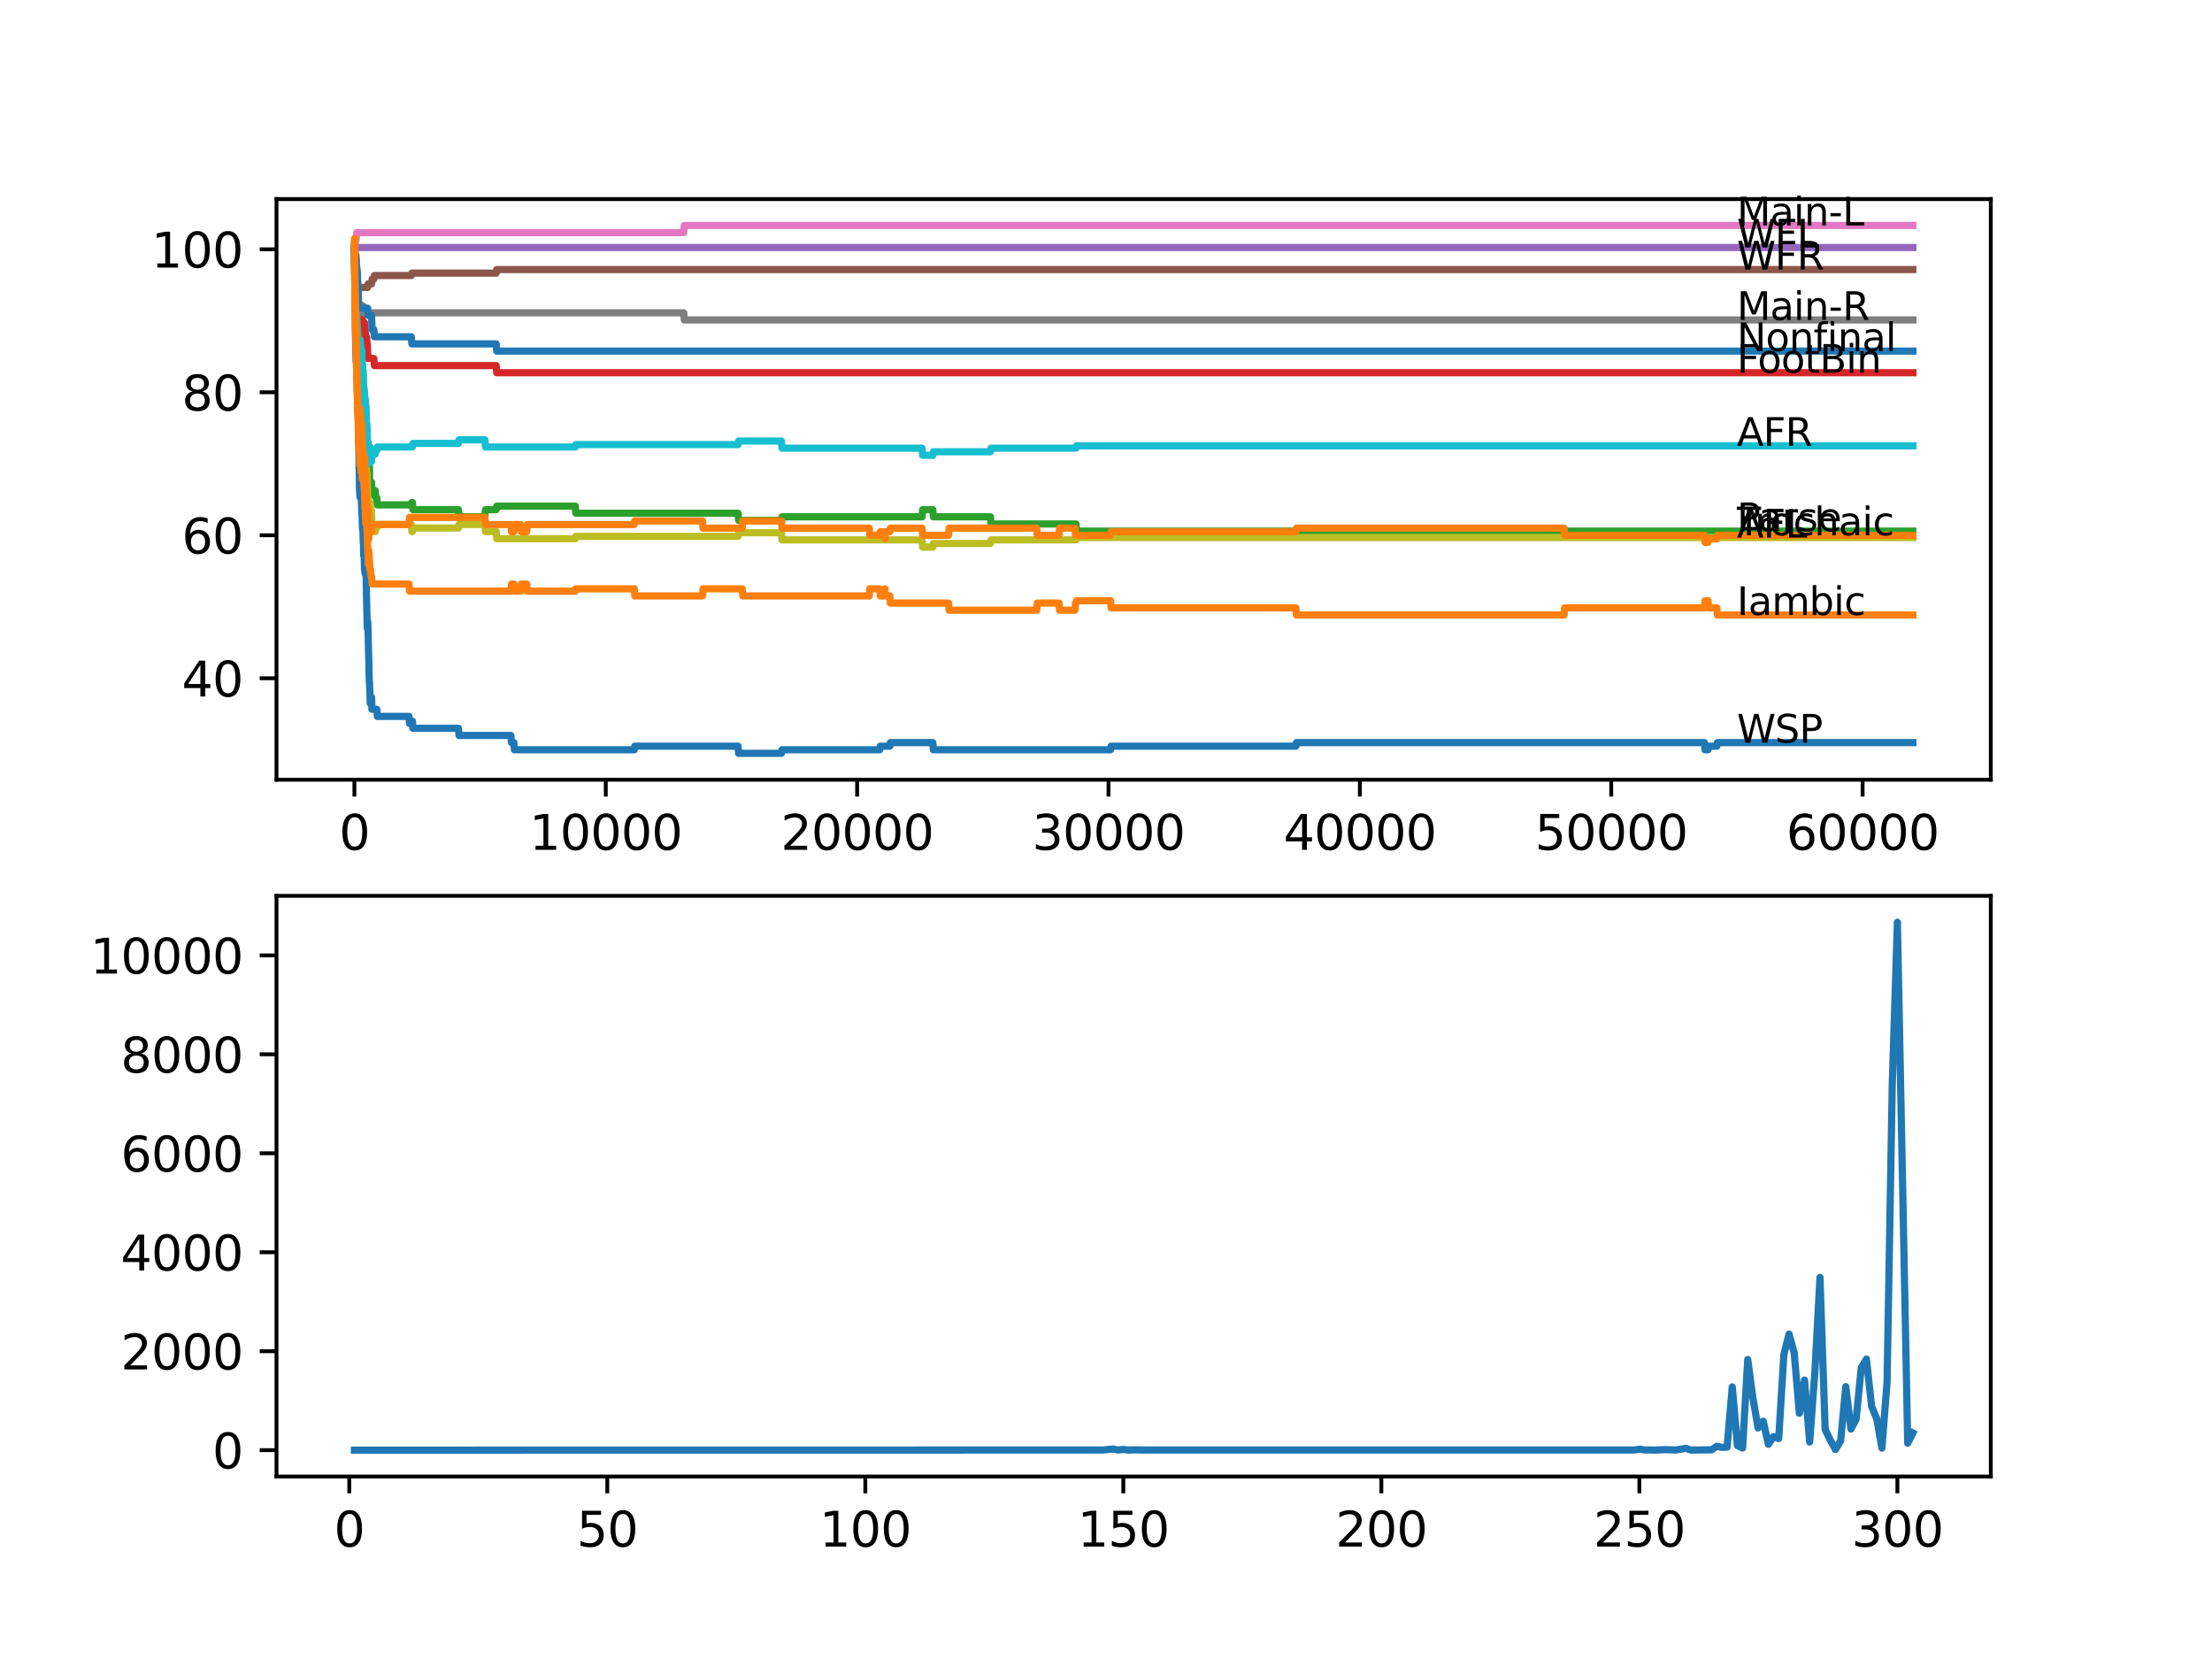 <?xml version="1.0" encoding="utf-8" standalone="no"?>
<!DOCTYPE svg PUBLIC "-//W3C//DTD SVG 1.1//EN"
  "http://www.w3.org/Graphics/SVG/1.1/DTD/svg11.dtd">
<svg xmlns:xlink="http://www.w3.org/1999/xlink" width="460.8pt" height="345.6pt" viewBox="0 0 460.8 345.6" xmlns="http://www.w3.org/2000/svg" version="1.1">
 <defs>
  <style type="text/css">*{stroke-linejoin: round; stroke-linecap: butt}</style>
 </defs>
 <g id="figure_1">
  <g id="patch_1">
   <path d="M 0 345.6 
L 460.8 345.6 
L 460.8 0 
L 0 0 
z
" style="fill: #ffffff"/>
  </g>
  <g id="axes_1">
   <g id="patch_2">
    <path d="M 57.6 162.432 
L 414.72 162.432 
L 414.72 41.472 
L 57.6 41.472 
z
" style="fill: #ffffff"/>
   </g>
   <g id="matplotlib.axis_1">
    <g id="xtick_1">
     <g id="line2d_1">
      <defs>
       <path id="mce47fe8fa9" d="M 0 0 
L 0 3.5 
" style="stroke: #000000; stroke-width: 0.8"/>
      </defs>
      <g>
       <use xlink:href="#mce47fe8fa9" x="73.827" y="162.432" style="stroke: #000000; stroke-width: 0.8"/>
      </g>
     </g>
     <g id="text_1">
      <!-- 0 -->
      <g transform="translate(70.646 177.03)scale(0.1 -0.1)">
       <defs>
        <path id="DejaVuSans-30" d="M 2034 4250 
Q 1547 4250 1301 3770 
Q 1056 3291 1056 2328 
Q 1056 1369 1301 889 
Q 1547 409 2034 409 
Q 2525 409 2770 889 
Q 3016 1369 3016 2328 
Q 3016 3291 2770 3770 
Q 2525 4250 2034 4250 
z
M 2034 4750 
Q 2819 4750 3233 4129 
Q 3647 3509 3647 2328 
Q 3647 1150 3233 529 
Q 2819 -91 2034 -91 
Q 1250 -91 836 529 
Q 422 1150 422 2328 
Q 422 3509 836 4129 
Q 1250 4750 2034 4750 
z
" transform="scale(0.016)"/>
       </defs>
       <use xlink:href="#DejaVuSans-30"/>
      </g>
     </g>
    </g>
    <g id="xtick_2">
     <g id="line2d_2">
      <g>
       <use xlink:href="#mce47fe8fa9" x="126.192" y="162.432" style="stroke: #000000; stroke-width: 0.8"/>
      </g>
     </g>
     <g id="text_2">
      <!-- 10000 -->
      <g transform="translate(110.286 177.03)scale(0.1 -0.1)">
       <defs>
        <path id="DejaVuSans-31" d="M 794 531 
L 1825 531 
L 1825 4091 
L 703 3866 
L 703 4441 
L 1819 4666 
L 2450 4666 
L 2450 531 
L 3481 531 
L 3481 0 
L 794 0 
L 794 531 
z
" transform="scale(0.016)"/>
       </defs>
       <use xlink:href="#DejaVuSans-31"/>
       <use xlink:href="#DejaVuSans-30" x="63.623"/>
       <use xlink:href="#DejaVuSans-30" x="127.246"/>
       <use xlink:href="#DejaVuSans-30" x="190.869"/>
       <use xlink:href="#DejaVuSans-30" x="254.492"/>
      </g>
     </g>
    </g>
    <g id="xtick_3">
     <g id="line2d_3">
      <g>
       <use xlink:href="#mce47fe8fa9" x="178.556" y="162.432" style="stroke: #000000; stroke-width: 0.8"/>
      </g>
     </g>
     <g id="text_3">
      <!-- 20000 -->
      <g transform="translate(162.65 177.03)scale(0.1 -0.1)">
       <defs>
        <path id="DejaVuSans-32" d="M 1228 531 
L 3431 531 
L 3431 0 
L 469 0 
L 469 531 
Q 828 903 1448 1529 
Q 2069 2156 2228 2338 
Q 2531 2678 2651 2914 
Q 2772 3150 2772 3378 
Q 2772 3750 2511 3984 
Q 2250 4219 1831 4219 
Q 1534 4219 1204 4116 
Q 875 4013 500 3803 
L 500 4441 
Q 881 4594 1212 4672 
Q 1544 4750 1819 4750 
Q 2544 4750 2975 4387 
Q 3406 4025 3406 3419 
Q 3406 3131 3298 2873 
Q 3191 2616 2906 2266 
Q 2828 2175 2409 1742 
Q 1991 1309 1228 531 
z
" transform="scale(0.016)"/>
       </defs>
       <use xlink:href="#DejaVuSans-32"/>
       <use xlink:href="#DejaVuSans-30" x="63.623"/>
       <use xlink:href="#DejaVuSans-30" x="127.246"/>
       <use xlink:href="#DejaVuSans-30" x="190.869"/>
       <use xlink:href="#DejaVuSans-30" x="254.492"/>
      </g>
     </g>
    </g>
    <g id="xtick_4">
     <g id="line2d_4">
      <g>
       <use xlink:href="#mce47fe8fa9" x="230.921" y="162.432" style="stroke: #000000; stroke-width: 0.8"/>
      </g>
     </g>
     <g id="text_4">
      <!-- 30000 -->
      <g transform="translate(215.015 177.03)scale(0.1 -0.1)">
       <defs>
        <path id="DejaVuSans-33" d="M 2597 2516 
Q 3050 2419 3304 2112 
Q 3559 1806 3559 1356 
Q 3559 666 3084 287 
Q 2609 -91 1734 -91 
Q 1441 -91 1130 -33 
Q 819 25 488 141 
L 488 750 
Q 750 597 1062 519 
Q 1375 441 1716 441 
Q 2309 441 2620 675 
Q 2931 909 2931 1356 
Q 2931 1769 2642 2001 
Q 2353 2234 1838 2234 
L 1294 2234 
L 1294 2753 
L 1863 2753 
Q 2328 2753 2575 2939 
Q 2822 3125 2822 3475 
Q 2822 3834 2567 4026 
Q 2313 4219 1838 4219 
Q 1578 4219 1281 4162 
Q 984 4106 628 3988 
L 628 4550 
Q 988 4650 1302 4700 
Q 1616 4750 1894 4750 
Q 2613 4750 3031 4423 
Q 3450 4097 3450 3541 
Q 3450 3153 3228 2886 
Q 3006 2619 2597 2516 
z
" transform="scale(0.016)"/>
       </defs>
       <use xlink:href="#DejaVuSans-33"/>
       <use xlink:href="#DejaVuSans-30" x="63.623"/>
       <use xlink:href="#DejaVuSans-30" x="127.246"/>
       <use xlink:href="#DejaVuSans-30" x="190.869"/>
       <use xlink:href="#DejaVuSans-30" x="254.492"/>
      </g>
     </g>
    </g>
    <g id="xtick_5">
     <g id="line2d_5">
      <g>
       <use xlink:href="#mce47fe8fa9" x="283.285" y="162.432" style="stroke: #000000; stroke-width: 0.8"/>
      </g>
     </g>
     <g id="text_5">
      <!-- 40000 -->
      <g transform="translate(267.379 177.03)scale(0.1 -0.1)">
       <defs>
        <path id="DejaVuSans-34" d="M 2419 4116 
L 825 1625 
L 2419 1625 
L 2419 4116 
z
M 2253 4666 
L 3047 4666 
L 3047 1625 
L 3713 1625 
L 3713 1100 
L 3047 1100 
L 3047 0 
L 2419 0 
L 2419 1100 
L 313 1100 
L 313 1709 
L 2253 4666 
z
" transform="scale(0.016)"/>
       </defs>
       <use xlink:href="#DejaVuSans-34"/>
       <use xlink:href="#DejaVuSans-30" x="63.623"/>
       <use xlink:href="#DejaVuSans-30" x="127.246"/>
       <use xlink:href="#DejaVuSans-30" x="190.869"/>
       <use xlink:href="#DejaVuSans-30" x="254.492"/>
      </g>
     </g>
    </g>
    <g id="xtick_6">
     <g id="line2d_6">
      <g>
       <use xlink:href="#mce47fe8fa9" x="335.65" y="162.432" style="stroke: #000000; stroke-width: 0.8"/>
      </g>
     </g>
     <g id="text_6">
      <!-- 50000 -->
      <g transform="translate(319.744 177.03)scale(0.1 -0.1)">
       <defs>
        <path id="DejaVuSans-35" d="M 691 4666 
L 3169 4666 
L 3169 4134 
L 1269 4134 
L 1269 2991 
Q 1406 3038 1543 3061 
Q 1681 3084 1819 3084 
Q 2600 3084 3056 2656 
Q 3513 2228 3513 1497 
Q 3513 744 3044 326 
Q 2575 -91 1722 -91 
Q 1428 -91 1123 -41 
Q 819 9 494 109 
L 494 744 
Q 775 591 1075 516 
Q 1375 441 1709 441 
Q 2250 441 2565 725 
Q 2881 1009 2881 1497 
Q 2881 1984 2565 2268 
Q 2250 2553 1709 2553 
Q 1456 2553 1204 2497 
Q 953 2441 691 2322 
L 691 4666 
z
" transform="scale(0.016)"/>
       </defs>
       <use xlink:href="#DejaVuSans-35"/>
       <use xlink:href="#DejaVuSans-30" x="63.623"/>
       <use xlink:href="#DejaVuSans-30" x="127.246"/>
       <use xlink:href="#DejaVuSans-30" x="190.869"/>
       <use xlink:href="#DejaVuSans-30" x="254.492"/>
      </g>
     </g>
    </g>
    <g id="xtick_7">
     <g id="line2d_7">
      <g>
       <use xlink:href="#mce47fe8fa9" x="388.014" y="162.432" style="stroke: #000000; stroke-width: 0.8"/>
      </g>
     </g>
     <g id="text_7">
      <!-- 60000 -->
      <g transform="translate(372.108 177.03)scale(0.1 -0.1)">
       <defs>
        <path id="DejaVuSans-36" d="M 2113 2584 
Q 1688 2584 1439 2293 
Q 1191 2003 1191 1497 
Q 1191 994 1439 701 
Q 1688 409 2113 409 
Q 2538 409 2786 701 
Q 3034 994 3034 1497 
Q 3034 2003 2786 2293 
Q 2538 2584 2113 2584 
z
M 3366 4563 
L 3366 3988 
Q 3128 4100 2886 4159 
Q 2644 4219 2406 4219 
Q 1781 4219 1451 3797 
Q 1122 3375 1075 2522 
Q 1259 2794 1537 2939 
Q 1816 3084 2150 3084 
Q 2853 3084 3261 2657 
Q 3669 2231 3669 1497 
Q 3669 778 3244 343 
Q 2819 -91 2113 -91 
Q 1303 -91 875 529 
Q 447 1150 447 2328 
Q 447 3434 972 4092 
Q 1497 4750 2381 4750 
Q 2619 4750 2861 4703 
Q 3103 4656 3366 4563 
z
" transform="scale(0.016)"/>
       </defs>
       <use xlink:href="#DejaVuSans-36"/>
       <use xlink:href="#DejaVuSans-30" x="63.623"/>
       <use xlink:href="#DejaVuSans-30" x="127.246"/>
       <use xlink:href="#DejaVuSans-30" x="190.869"/>
       <use xlink:href="#DejaVuSans-30" x="254.492"/>
      </g>
     </g>
    </g>
   </g>
   <g id="matplotlib.axis_2">
    <g id="ytick_1">
     <g id="line2d_8">
      <defs>
       <path id="mcd92e00ac4" d="M 0 0 
L -3.5 0 
" style="stroke: #000000; stroke-width: 0.8"/>
      </defs>
      <g>
       <use xlink:href="#mcd92e00ac4" x="57.6" y="141.296" style="stroke: #000000; stroke-width: 0.8"/>
      </g>
     </g>
     <g id="text_8">
      <!-- 40 -->
      <g transform="translate(37.875 145.095)scale(0.1 -0.1)">
       <use xlink:href="#DejaVuSans-34"/>
       <use xlink:href="#DejaVuSans-30" x="63.623"/>
      </g>
     </g>
    </g>
    <g id="ytick_2">
     <g id="line2d_9">
      <g>
       <use xlink:href="#mcd92e00ac4" x="57.6" y="111.509" style="stroke: #000000; stroke-width: 0.8"/>
      </g>
     </g>
     <g id="text_9">
      <!-- 60 -->
      <g transform="translate(37.875 115.308)scale(0.1 -0.1)">
       <use xlink:href="#DejaVuSans-36"/>
       <use xlink:href="#DejaVuSans-30" x="63.623"/>
      </g>
     </g>
    </g>
    <g id="ytick_3">
     <g id="line2d_10">
      <g>
       <use xlink:href="#mcd92e00ac4" x="57.6" y="81.722" style="stroke: #000000; stroke-width: 0.8"/>
      </g>
     </g>
     <g id="text_10">
      <!-- 80 -->
      <g transform="translate(37.875 85.521)scale(0.1 -0.1)">
       <defs>
        <path id="DejaVuSans-38" d="M 2034 2216 
Q 1584 2216 1326 1975 
Q 1069 1734 1069 1313 
Q 1069 891 1326 650 
Q 1584 409 2034 409 
Q 2484 409 2743 651 
Q 3003 894 3003 1313 
Q 3003 1734 2745 1975 
Q 2488 2216 2034 2216 
z
M 1403 2484 
Q 997 2584 770 2862 
Q 544 3141 544 3541 
Q 544 4100 942 4425 
Q 1341 4750 2034 4750 
Q 2731 4750 3128 4425 
Q 3525 4100 3525 3541 
Q 3525 3141 3298 2862 
Q 3072 2584 2669 2484 
Q 3125 2378 3379 2068 
Q 3634 1759 3634 1313 
Q 3634 634 3220 271 
Q 2806 -91 2034 -91 
Q 1263 -91 848 271 
Q 434 634 434 1313 
Q 434 1759 690 2068 
Q 947 2378 1403 2484 
z
M 1172 3481 
Q 1172 3119 1398 2916 
Q 1625 2713 2034 2713 
Q 2441 2713 2670 2916 
Q 2900 3119 2900 3481 
Q 2900 3844 2670 4047 
Q 2441 4250 2034 4250 
Q 1625 4250 1398 4047 
Q 1172 3844 1172 3481 
z
" transform="scale(0.016)"/>
       </defs>
       <use xlink:href="#DejaVuSans-38"/>
       <use xlink:href="#DejaVuSans-30" x="63.623"/>
      </g>
     </g>
    </g>
    <g id="ytick_4">
     <g id="line2d_11">
      <g>
       <use xlink:href="#mcd92e00ac4" x="57.6" y="51.935" style="stroke: #000000; stroke-width: 0.8"/>
      </g>
     </g>
     <g id="text_11">
      <!-- 100 -->
      <g transform="translate(31.512 55.734)scale(0.1 -0.1)">
       <use xlink:href="#DejaVuSans-31"/>
       <use xlink:href="#DejaVuSans-30" x="63.623"/>
       <use xlink:href="#DejaVuSans-30" x="127.246"/>
      </g>
     </g>
    </g>
   </g>
   <g id="line2d_12">
    <path d="M 73.833 53.424 
L 73.838 53.424 
L 73.843 53.052 
L 73.88 57.023 
L 73.89 55.906 
L 74.047 70.055 
L 74.068 70.055 
L 74.178 75.268 
L 74.189 73.778 
L 74.199 73.778 
L 74.299 75.516 
L 74.283 72.537 
L 74.314 75.02 
L 74.32 74.523 
L 74.341 78.991 
L 74.383 78.247 
L 74.503 85.197 
L 74.513 84.7 
L 74.519 84.7 
L 74.545 83.956 
L 74.587 86.19 
L 74.608 86.19 
L 74.739 92.395 
L 74.744 92.395 
L 74.749 91.651 
L 74.791 97.608 
L 74.817 97.608 
L 74.822 97.608 
L 74.828 96.863 
L 74.885 102.076 
L 74.89 102.076 
L 75.006 103.565 
L 75.147 103.565 
L 75.247 102.821 
L 75.252 104.31 
L 75.283 104.31 
L 75.404 107.289 
L 75.43 107.289 
L 75.514 110.268 
L 75.545 108.778 
L 75.561 108.778 
L 75.686 113.246 
L 75.718 113.246 
L 75.728 112.75 
L 75.755 115.728 
L 75.807 114.984 
L 75.838 114.984 
L 75.938 118.707 
L 75.959 117.963 
L 75.974 117.963 
L 76.037 116.473 
L 76.048 119.452 
L 76.074 118.955 
L 76.095 118.955 
L 76.137 119.7 
L 76.21 118.211 
L 76.241 118.211 
L 76.378 125.657 
L 76.383 125.657 
L 76.509 130.87 
L 76.535 130.87 
L 76.577 129.381 
L 76.65 130.126 
L 76.781 136.083 
L 76.797 136.083 
L 76.927 142.04 
L 76.969 142.04 
L 77.09 145.019 
L 77.1 145.019 
L 77.116 146.508 
L 77.21 145.764 
L 77.399 145.764 
L 77.414 145.267 
L 77.472 147.749 
L 77.488 147.749 
L 78.493 147.749 
L 78.608 149.239 
L 85.191 149.239 
L 85.306 150.728 
L 85.683 150.728 
L 85.798 150.232 
L 85.913 150.232 
L 86.028 151.721 
L 95.506 151.721 
L 95.622 153.21 
L 106.43 153.21 
L 106.545 154.7 
L 107.048 154.7 
L 107.163 156.189 
L 132.125 156.189 
L 132.24 155.444 
L 153.751 155.444 
L 153.867 156.934 
L 162.79 156.934 
L 162.905 156.189 
L 183.254 156.189 
L 183.369 155.444 
L 185.364 155.444 
L 185.479 154.7 
L 194.318 154.7 
L 194.433 156.189 
L 231.345 156.189 
L 231.46 155.444 
L 269.953 155.444 
L 270.069 154.7 
L 355.077 154.7 
L 355.192 156.189 
L 355.815 156.189 
L 355.931 155.444 
L 357.638 155.444 
L 357.753 154.7 
L 398.487 154.7 
L 398.487 154.7 
" clip-path="url(#pcce50a11fb)" style="fill: none; stroke: #1f77b4; stroke-width: 1.5; stroke-linecap: square"/>
   </g>
   <g id="line2d_13">
    <path d="M 73.833 53.424 
L 73.985 65.662 
L 73.99 65.662 
L 74.11 69.757 
L 74.142 69.757 
L 74.152 69.385 
L 74.194 72.736 
L 74.199 71.991 
L 74.325 78.644 
L 74.346 77.154 
L 74.403 81.622 
L 74.43 79.835 
L 74.519 86.537 
L 74.555 84.303 
L 74.566 84.303 
L 74.702 92.122 
L 74.707 92.122 
L 74.744 90.633 
L 74.754 93.612 
L 74.812 93.612 
L 74.822 93.612 
L 74.854 91.378 
L 74.911 95.846 
L 74.917 95.846 
L 74.922 95.846 
L 74.938 95.349 
L 74.943 96.839 
L 75.021 96.839 
L 75.163 96.839 
L 75.247 98.328 
L 75.273 96.839 
L 75.294 96.839 
L 75.409 98.328 
L 75.435 98.328 
L 75.446 96.839 
L 75.482 99.817 
L 75.54 99.073 
L 75.582 99.073 
L 75.697 97.831 
L 75.718 97.831 
L 75.838 101.555 
L 75.927 101.555 
L 76.032 106.023 
L 76.048 104.534 
L 76.053 104.534 
L 76.179 109.002 
L 76.283 109.002 
L 76.31 106.023 
L 76.388 109.002 
L 76.509 111.98 
L 76.514 111.98 
L 76.629 115.207 
L 76.634 114.711 
L 76.655 114.711 
L 76.765 117.689 
L 76.77 116.2 
L 76.807 116.2 
L 76.828 114.711 
L 76.917 116.2 
L 76.933 116.2 
L 77.048 118.682 
L 77.195 118.682 
L 77.31 120.172 
L 77.43 120.172 
L 77.545 121.661 
L 85.191 121.661 
L 85.306 123.15 
L 106.43 123.15 
L 106.545 121.661 
L 107.048 121.661 
L 107.163 123.15 
L 108.482 123.15 
L 108.598 121.661 
L 109.713 121.661 
L 109.828 123.15 
L 119.84 123.15 
L 119.955 122.654 
L 132.125 122.654 
L 132.24 124.143 
L 146.337 124.143 
L 146.452 122.654 
L 154.615 122.654 
L 154.731 124.143 
L 181.075 124.143 
L 181.19 122.654 
L 183.254 122.654 
L 183.369 124.143 
L 184.306 124.143 
L 184.374 122.654 
L 184.416 124.143 
L 185.364 124.143 
L 185.479 125.633 
L 197.591 125.633 
L 197.706 127.122 
L 215.971 127.122 
L 216.086 125.633 
L 220.61 125.633 
L 220.726 127.122 
L 223.93 127.122 
L 224.045 125.633 
L 224.15 125.633 
L 224.265 125.136 
L 231.345 125.136 
L 231.46 126.626 
L 269.953 126.626 
L 270.069 128.115 
L 325.821 128.115 
L 325.936 126.626 
L 355.077 126.626 
L 355.192 125.136 
L 355.815 125.136 
L 355.931 126.626 
L 357.638 126.626 
L 357.753 128.115 
L 398.487 128.115 
L 398.487 128.115 
" clip-path="url(#pcce50a11fb)" style="fill: none; stroke: #ff7f0e; stroke-width: 1.5; stroke-linecap: square"/>
   </g>
   <g id="line2d_14">
    <path d="M 73.833 51.19 
L 73.838 51.19 
L 73.875 50.321 
L 73.885 53.3 
L 73.922 51.811 
L 73.974 51.066 
L 74.047 57.023 
L 74.068 54.789 
L 74.11 59.257 
L 74.147 58.513 
L 74.152 58.513 
L 74.262 61.491 
L 74.168 57.768 
L 74.267 60.995 
L 74.288 58.761 
L 74.377 60.002 
L 74.398 60.002 
L 74.524 65.215 
L 74.571 65.215 
L 74.592 64.47 
L 74.629 68.938 
L 74.644 68.442 
L 74.765 72.165 
L 74.77 72.165 
L 74.896 76.633 
L 74.922 76.633 
L 75.021 78.122 
L 75.032 76.633 
L 75.147 76.633 
L 75.273 74.399 
L 75.283 74.399 
L 75.377 78.867 
L 75.398 75.888 
L 75.409 75.888 
L 75.43 74.399 
L 75.482 77.378 
L 75.514 77.378 
L 75.524 77.378 
L 75.561 76.633 
L 75.571 79.612 
L 75.618 79.612 
L 75.629 79.612 
L 75.707 83.335 
L 75.749 82.839 
L 75.781 82.839 
L 75.838 81.349 
L 75.891 82.094 
L 75.917 82.094 
L 76.032 84.328 
L 76.037 84.328 
L 76.152 88.3 
L 76.158 87.555 
L 76.2 87.555 
L 76.241 86.066 
L 76.257 90.534 
L 76.299 89.789 
L 76.32 89.789 
L 76.341 89.044 
L 76.388 91.278 
L 76.414 91.278 
L 76.524 95.002 
L 76.467 90.534 
L 76.529 93.512 
L 76.577 92.023 
L 76.634 94.257 
L 76.65 94.257 
L 76.692 97.236 
L 76.765 95.746 
L 76.797 95.746 
L 76.917 98.725 
L 76.959 98.725 
L 76.969 97.236 
L 76.985 100.214 
L 77.064 100.214 
L 77.074 100.214 
L 77.116 103.193 
L 77.189 102.448 
L 77.388 102.448 
L 77.414 100.463 
L 77.472 102.945 
L 77.493 102.945 
L 77.875 102.945 
L 77.99 102.2 
L 78.169 102.2 
L 78.284 103.69 
L 78.493 103.69 
L 78.608 105.179 
L 85.683 105.179 
L 85.798 104.682 
L 85.913 104.682 
L 86.028 106.172 
L 95.506 106.172 
L 95.622 107.661 
L 101.015 107.661 
L 101.13 106.172 
L 103.366 106.172 
L 103.481 105.427 
L 119.84 105.427 
L 119.955 106.916 
L 153.751 106.916 
L 153.867 108.406 
L 162.79 108.406 
L 162.905 107.661 
L 192.087 107.661 
L 192.203 106.172 
L 194.318 106.172 
L 194.433 107.661 
L 206.331 107.661 
L 206.446 109.151 
L 224.15 109.151 
L 224.265 110.64 
L 398.487 110.64 
L 398.487 110.64 
" clip-path="url(#pcce50a11fb)" style="fill: none; stroke: #2ca02c; stroke-width: 1.5; stroke-linecap: square"/>
   </g>
   <g id="line2d_15">
    <path d="M 73.833 53.424 
L 73.864 53.424 
L 73.88 54.913 
L 73.974 54.169 
L 74.042 54.169 
L 74.157 53.3 
L 74.257 56.279 
L 74.278 55.981 
L 74.341 55.981 
L 74.419 58.959 
L 74.461 58.662 
L 74.466 58.662 
L 74.592 63.13 
L 74.597 63.13 
L 74.655 62.757 
L 74.66 64.247 
L 74.692 64.247 
L 74.812 64.247 
L 74.927 65.736 
L 75.377 65.736 
L 75.493 67.225 
L 75.922 67.225 
L 76.037 68.715 
L 76.053 68.715 
L 76.168 70.204 
L 76.357 70.204 
L 76.472 71.693 
L 76.524 71.693 
L 76.645 74.672 
L 77.875 74.672 
L 77.99 76.161 
L 103.366 76.161 
L 103.481 77.651 
L 398.487 77.651 
L 398.487 77.651 
" clip-path="url(#pcce50a11fb)" style="fill: none; stroke: #d62728; stroke-width: 1.5; stroke-linecap: square"/>
   </g>
   <g id="line2d_16">
    <path d="M 73.833 51.935 
L 73.838 51.935 
L 73.953 51.562 
L 398.487 51.562 
L 398.487 51.562 
" clip-path="url(#pcce50a11fb)" style="fill: none; stroke: #9467bd; stroke-width: 1.5; stroke-linecap: square"/>
   </g>
   <g id="line2d_17">
    <path d="M 73.833 51.935 
L 73.859 51.935 
L 73.937 55.906 
L 73.979 55.162 
L 74.042 55.162 
L 74.163 58.885 
L 74.173 58.14 
L 74.262 60.374 
L 74.288 60.374 
L 74.314 61.864 
L 74.398 61.367 
L 74.419 61.367 
L 74.466 62.857 
L 74.529 61.864 
L 74.571 61.864 
L 74.692 59.878 
L 76.571 59.878 
L 76.687 59.133 
L 77.399 59.133 
L 77.519 58.14 
L 77.875 58.14 
L 77.99 57.396 
L 85.683 57.396 
L 85.798 56.899 
L 103.366 56.899 
L 103.481 56.155 
L 398.487 56.155 
L 398.487 56.155 
" clip-path="url(#pcce50a11fb)" style="fill: none; stroke: #8c564b; stroke-width: 1.5; stroke-linecap: square"/>
   </g>
   <g id="line2d_18">
    <path d="M 73.833 51.935 
L 73.838 51.935 
L 73.964 50.694 
L 73.979 50.694 
L 74.095 49.949 
L 74.194 49.949 
L 74.314 48.46 
L 142.435 48.46 
L 142.551 46.97 
L 398.487 46.97 
L 398.487 46.97 
" clip-path="url(#pcce50a11fb)" style="fill: none; stroke: #e377c2; stroke-width: 1.5; stroke-linecap: square"/>
   </g>
   <g id="line2d_19">
    <path d="M 73.833 51.935 
L 73.838 51.935 
L 73.922 56.03 
L 73.958 55.733 
L 73.979 55.236 
L 73.985 56.725 
L 74.063 56.229 
L 74.194 56.229 
L 74.314 59.208 
L 74.409 59.208 
L 74.534 63.676 
L 75.582 63.676 
L 75.697 65.165 
L 142.435 65.165 
L 142.551 66.654 
L 398.487 66.654 
L 398.487 66.654 
" clip-path="url(#pcce50a11fb)" style="fill: none; stroke: #7f7f7f; stroke-width: 1.5; stroke-linecap: square"/>
   </g>
   <g id="line2d_20">
    <path d="M 73.833 53.424 
L 73.843 53.424 
L 73.864 52.431 
L 73.89 55.782 
L 73.937 54.243 
L 74.063 59.58 
L 74.068 59.58 
L 74.121 57.594 
L 74.163 61.193 
L 74.288 67.474 
L 74.299 66.729 
L 74.346 70.7 
L 74.367 70.204 
L 74.508 78.842 
L 74.513 78.842 
L 74.571 78.098 
L 74.608 80.207 
L 74.618 79.463 
L 74.623 79.463 
L 74.639 78.966 
L 74.665 82.938 
L 74.697 82.938 
L 74.723 82.938 
L 74.812 82.193 
L 74.744 83.683 
L 74.833 82.938 
L 74.88 82.938 
L 75 80.952 
L 75.021 80.952 
L 75.137 82.442 
L 75.147 82.442 
L 75.268 85.42 
L 75.283 85.42 
L 75.377 83.186 
L 75.393 84.676 
L 75.43 87.654 
L 75.508 86.413 
L 75.524 86.413 
L 75.592 89.392 
L 75.639 87.902 
L 75.645 87.902 
L 75.655 87.406 
L 75.713 89.64 
L 75.718 89.64 
L 75.833 91.874 
L 75.838 91.874 
L 75.849 91.129 
L 75.927 93.363 
L 75.943 92.619 
L 75.974 92.619 
L 76.016 94.853 
L 76.09 94.108 
L 76.1 93.363 
L 76.158 95.597 
L 76.189 95.597 
L 76.2 95.597 
L 76.273 97.831 
L 76.257 94.853 
L 76.315 97.087 
L 76.32 97.087 
L 76.383 100.065 
L 76.435 98.576 
L 76.446 98.576 
L 76.577 104.782 
L 76.587 105.775 
L 76.692 103.789 
L 76.755 108.257 
L 76.812 106.768 
L 76.927 106.023 
L 76.959 106.023 
L 76.969 107.512 
L 77.069 106.271 
L 77.074 106.271 
L 77.116 104.782 
L 77.184 106.271 
L 77.388 106.271 
L 77.467 109.994 
L 77.509 109.25 
L 77.875 109.25 
L 77.99 110.739 
L 78.169 110.739 
L 78.284 109.994 
L 78.493 109.994 
L 78.608 109.25 
L 85.683 109.25 
L 85.798 110.739 
L 85.913 110.739 
L 86.028 109.994 
L 95.506 109.994 
L 95.622 109.25 
L 101.015 109.25 
L 101.13 110.739 
L 103.366 110.739 
L 103.481 112.229 
L 119.84 112.229 
L 119.955 111.732 
L 153.751 111.732 
L 153.867 110.987 
L 162.79 110.987 
L 162.905 112.477 
L 192.087 112.477 
L 192.203 113.966 
L 194.318 113.966 
L 194.433 113.221 
L 206.331 113.221 
L 206.446 112.477 
L 224.15 112.477 
L 224.265 111.98 
L 398.487 111.98 
L 398.487 111.98 
" clip-path="url(#pcce50a11fb)" style="fill: none; stroke: #bcbd22; stroke-width: 1.5; stroke-linecap: square"/>
   </g>
   <g id="line2d_21">
    <path d="M 73.833 53.424 
L 73.838 53.424 
L 73.911 57.396 
L 73.958 57.346 
L 73.964 56.85 
L 73.974 59.828 
L 74.053 58.587 
L 74.11 58.091 
L 74.173 62.186 
L 74.262 61.02 
L 74.267 62.509 
L 74.398 68.963 
L 74.409 68.466 
L 74.461 72.885 
L 74.466 72.885 
L 74.472 72.885 
L 74.482 73.878 
L 74.587 72.388 
L 74.592 72.388 
L 74.681 71.271 
L 74.608 73.009 
L 74.697 72.761 
L 74.723 72.761 
L 74.812 72.016 
L 74.744 73.505 
L 74.833 72.761 
L 74.88 72.761 
L 75 70.775 
L 75.021 70.775 
L 75.137 72.264 
L 75.147 72.264 
L 75.268 75.243 
L 75.283 75.243 
L 75.377 73.009 
L 75.393 74.498 
L 75.43 77.477 
L 75.508 76.236 
L 75.524 76.236 
L 75.592 79.215 
L 75.639 77.725 
L 75.645 77.725 
L 75.655 77.229 
L 75.713 79.463 
L 75.718 79.463 
L 75.833 81.697 
L 75.838 81.697 
L 75.849 80.952 
L 75.927 83.186 
L 75.943 82.442 
L 75.974 82.442 
L 76.016 84.676 
L 76.09 83.931 
L 76.1 83.186 
L 76.158 85.42 
L 76.189 85.42 
L 76.2 85.42 
L 76.273 87.654 
L 76.257 84.676 
L 76.315 86.91 
L 76.32 86.91 
L 76.383 89.888 
L 76.435 88.399 
L 76.446 88.399 
L 76.571 93.115 
L 76.577 93.115 
L 76.587 94.108 
L 76.692 92.122 
L 76.755 96.59 
L 76.812 95.101 
L 76.927 94.356 
L 76.959 94.356 
L 76.969 95.846 
L 77.069 94.605 
L 77.074 94.605 
L 77.116 93.115 
L 77.184 94.605 
L 77.388 94.605 
L 77.414 96.094 
L 77.498 94.605 
L 78.169 94.605 
L 78.284 93.86 
L 78.493 93.86 
L 78.608 93.115 
L 85.913 93.115 
L 86.028 92.371 
L 95.506 92.371 
L 95.622 91.626 
L 101.015 91.626 
L 101.13 93.115 
L 119.84 93.115 
L 119.955 92.619 
L 153.751 92.619 
L 153.867 91.874 
L 162.79 91.874 
L 162.905 93.363 
L 192.087 93.363 
L 192.203 94.853 
L 194.318 94.853 
L 194.433 94.108 
L 206.331 94.108 
L 206.446 93.363 
L 224.15 93.363 
L 224.265 92.867 
L 398.487 92.867 
L 398.487 92.867 
" clip-path="url(#pcce50a11fb)" style="fill: none; stroke: #17becf; stroke-width: 1.5; stroke-linecap: square"/>
   </g>
   <g id="line2d_22">
    <path d="M 73.833 51.935 
L 73.859 51.935 
L 73.869 51.438 
L 73.943 53.747 
L 73.948 53.747 
L 74.042 53.747 
L 74.047 53.374 
L 74.053 54.864 
L 74.136 54.864 
L 74.142 54.864 
L 74.163 53.995 
L 74.225 56.601 
L 74.257 56.601 
L 74.314 55.559 
L 74.32 57.048 
L 74.356 57.048 
L 74.419 57.048 
L 74.466 56.75 
L 74.472 58.24 
L 74.503 58.24 
L 74.623 61.218 
L 74.639 61.218 
L 74.76 64.197 
L 76.571 64.197 
L 76.687 65.686 
L 77.399 65.686 
L 77.519 68.665 
L 77.875 68.665 
L 77.99 70.154 
L 85.683 70.154 
L 85.798 71.644 
L 103.366 71.644 
L 103.481 73.133 
L 398.487 73.133 
L 398.487 73.133 
" clip-path="url(#pcce50a11fb)" style="fill: none; stroke: #1f77b4; stroke-width: 1.5; stroke-linecap: square"/>
   </g>
   <g id="line2d_23">
    <path d="M 73.833 51.19 
L 73.859 49.701 
L 73.922 57.147 
L 74.047 61.864 
L 74.053 61.864 
L 74.184 71.048 
L 74.189 70.303 
L 74.225 68.814 
L 74.278 76.509 
L 74.325 75.516 
L 74.393 79.488 
L 74.403 78.247 
L 74.461 83.211 
L 74.487 81.473 
L 74.498 81.473 
L 74.623 86.19 
L 74.66 85.197 
L 74.686 88.176 
L 74.718 86.686 
L 74.744 89.665 
L 74.833 88.92 
L 74.843 88.92 
L 74.854 90.41 
L 74.911 86.686 
L 74.938 86.686 
L 75.021 85.197 
L 75.048 86.686 
L 75.147 86.686 
L 75.268 89.665 
L 75.294 89.665 
L 75.393 88.176 
L 75.404 89.665 
L 75.409 89.665 
L 75.529 93.636 
L 75.582 93.636 
L 75.697 95.126 
L 75.707 95.126 
L 75.755 94.629 
L 75.817 97.608 
L 75.933 96.119 
L 75.938 96.119 
L 75.974 95.374 
L 76.006 98.353 
L 76.032 97.608 
L 76.142 99.346 
L 76.2 98.601 
L 76.205 100.09 
L 76.247 100.09 
L 76.257 100.09 
L 76.357 107.537 
L 76.388 106.792 
L 76.461 105.303 
L 76.498 106.792 
L 76.514 106.792 
L 76.529 105.303 
L 76.54 108.282 
L 76.619 107.785 
L 76.655 107.785 
L 76.734 106.296 
L 76.755 109.275 
L 76.76 109.275 
L 76.765 109.275 
L 76.828 112.253 
L 76.88 110.764 
L 76.933 110.764 
L 77.048 109.275 
L 77.116 109.275 
L 77.195 110.764 
L 77.226 109.275 
L 77.388 109.275 
L 77.43 110.764 
L 77.498 109.275 
L 85.191 109.275 
L 85.306 107.785 
L 101.015 107.785 
L 101.13 109.275 
L 106.43 109.275 
L 106.545 110.764 
L 107.048 110.764 
L 107.163 109.275 
L 108.482 109.275 
L 108.598 110.764 
L 109.713 110.764 
L 109.828 109.275 
L 132.125 109.275 
L 132.24 108.53 
L 146.337 108.53 
L 146.452 110.019 
L 154.615 110.019 
L 154.731 108.53 
L 162.79 108.53 
L 162.905 110.019 
L 181.075 110.019 
L 181.19 111.509 
L 183.254 111.509 
L 183.369 110.764 
L 184.306 110.764 
L 184.374 112.253 
L 184.416 110.764 
L 185.364 110.764 
L 185.479 110.019 
L 192.087 110.019 
L 192.203 111.509 
L 197.591 111.509 
L 197.706 110.019 
L 215.971 110.019 
L 216.086 111.509 
L 220.61 111.509 
L 220.726 110.019 
L 223.93 110.019 
L 224.045 111.509 
L 231.345 111.509 
L 231.46 110.764 
L 269.953 110.764 
L 270.069 110.019 
L 325.821 110.019 
L 325.936 111.509 
L 355.077 111.509 
L 355.192 112.998 
L 355.815 112.998 
L 355.931 112.253 
L 357.638 112.253 
L 357.753 111.509 
L 398.487 111.509 
L 398.487 111.509 
" clip-path="url(#pcce50a11fb)" style="fill: none; stroke: #ff7f0e; stroke-width: 1.5; stroke-linecap: square"/>
   </g>
   <g id="patch_3">
    <path d="M 57.6 162.432 
L 57.6 41.472 
" style="fill: none; stroke: #000000; stroke-width: 0.8; stroke-linejoin: miter; stroke-linecap: square"/>
   </g>
   <g id="patch_4">
    <path d="M 414.72 162.432 
L 414.72 41.472 
" style="fill: none; stroke: #000000; stroke-width: 0.8; stroke-linejoin: miter; stroke-linecap: square"/>
   </g>
   <g id="patch_5">
    <path d="M 57.6 162.432 
L 414.72 162.432 
" style="fill: none; stroke: #000000; stroke-width: 0.8; stroke-linejoin: miter; stroke-linecap: square"/>
   </g>
   <g id="patch_6">
    <path d="M 57.6 41.472 
L 414.72 41.472 
" style="fill: none; stroke: #000000; stroke-width: 0.8; stroke-linejoin: miter; stroke-linecap: square"/>
   </g>
   <g id="text_12">
    <!-- WSP -->
    <g transform="translate(361.832 154.7)scale(0.08 -0.08)">
     <defs>
      <path id="DejaVuSans-57" d="M 213 4666 
L 850 4666 
L 1831 722 
L 2809 4666 
L 3519 4666 
L 4500 722 
L 5478 4666 
L 6119 4666 
L 4947 0 
L 4153 0 
L 3169 4050 
L 2175 0 
L 1381 0 
L 213 4666 
z
" transform="scale(0.016)"/>
      <path id="DejaVuSans-53" d="M 3425 4513 
L 3425 3897 
Q 3066 4069 2747 4153 
Q 2428 4238 2131 4238 
Q 1616 4238 1336 4038 
Q 1056 3838 1056 3469 
Q 1056 3159 1242 3001 
Q 1428 2844 1947 2747 
L 2328 2669 
Q 3034 2534 3370 2195 
Q 3706 1856 3706 1288 
Q 3706 609 3251 259 
Q 2797 -91 1919 -91 
Q 1588 -91 1214 -16 
Q 841 59 441 206 
L 441 856 
Q 825 641 1194 531 
Q 1563 422 1919 422 
Q 2459 422 2753 634 
Q 3047 847 3047 1241 
Q 3047 1584 2836 1778 
Q 2625 1972 2144 2069 
L 1759 2144 
Q 1053 2284 737 2584 
Q 422 2884 422 3419 
Q 422 4038 858 4394 
Q 1294 4750 2059 4750 
Q 2388 4750 2728 4690 
Q 3069 4631 3425 4513 
z
" transform="scale(0.016)"/>
      <path id="DejaVuSans-50" d="M 1259 4147 
L 1259 2394 
L 2053 2394 
Q 2494 2394 2734 2622 
Q 2975 2850 2975 3272 
Q 2975 3691 2734 3919 
Q 2494 4147 2053 4147 
L 1259 4147 
z
M 628 4666 
L 2053 4666 
Q 2838 4666 3239 4311 
Q 3641 3956 3641 3272 
Q 3641 2581 3239 2228 
Q 2838 1875 2053 1875 
L 1259 1875 
L 1259 0 
L 628 0 
L 628 4666 
z
" transform="scale(0.016)"/>
     </defs>
     <use xlink:href="#DejaVuSans-57"/>
     <use xlink:href="#DejaVuSans-53" x="98.877"/>
     <use xlink:href="#DejaVuSans-50" x="162.354"/>
    </g>
   </g>
   <g id="text_13">
    <!-- Iambic -->
    <g transform="translate(361.832 128.115)scale(0.08 -0.08)">
     <defs>
      <path id="DejaVuSans-49" d="M 628 4666 
L 1259 4666 
L 1259 0 
L 628 0 
L 628 4666 
z
" transform="scale(0.016)"/>
      <path id="DejaVuSans-61" d="M 2194 1759 
Q 1497 1759 1228 1600 
Q 959 1441 959 1056 
Q 959 750 1161 570 
Q 1363 391 1709 391 
Q 2188 391 2477 730 
Q 2766 1069 2766 1631 
L 2766 1759 
L 2194 1759 
z
M 3341 1997 
L 3341 0 
L 2766 0 
L 2766 531 
Q 2569 213 2275 61 
Q 1981 -91 1556 -91 
Q 1019 -91 701 211 
Q 384 513 384 1019 
Q 384 1609 779 1909 
Q 1175 2209 1959 2209 
L 2766 2209 
L 2766 2266 
Q 2766 2663 2505 2880 
Q 2244 3097 1772 3097 
Q 1472 3097 1187 3025 
Q 903 2953 641 2809 
L 641 3341 
Q 956 3463 1253 3523 
Q 1550 3584 1831 3584 
Q 2591 3584 2966 3190 
Q 3341 2797 3341 1997 
z
" transform="scale(0.016)"/>
      <path id="DejaVuSans-6d" d="M 3328 2828 
Q 3544 3216 3844 3400 
Q 4144 3584 4550 3584 
Q 5097 3584 5394 3201 
Q 5691 2819 5691 2113 
L 5691 0 
L 5113 0 
L 5113 2094 
Q 5113 2597 4934 2840 
Q 4756 3084 4391 3084 
Q 3944 3084 3684 2787 
Q 3425 2491 3425 1978 
L 3425 0 
L 2847 0 
L 2847 2094 
Q 2847 2600 2669 2842 
Q 2491 3084 2119 3084 
Q 1678 3084 1418 2786 
Q 1159 2488 1159 1978 
L 1159 0 
L 581 0 
L 581 3500 
L 1159 3500 
L 1159 2956 
Q 1356 3278 1631 3431 
Q 1906 3584 2284 3584 
Q 2666 3584 2933 3390 
Q 3200 3197 3328 2828 
z
" transform="scale(0.016)"/>
      <path id="DejaVuSans-62" d="M 3116 1747 
Q 3116 2381 2855 2742 
Q 2594 3103 2138 3103 
Q 1681 3103 1420 2742 
Q 1159 2381 1159 1747 
Q 1159 1113 1420 752 
Q 1681 391 2138 391 
Q 2594 391 2855 752 
Q 3116 1113 3116 1747 
z
M 1159 2969 
Q 1341 3281 1617 3432 
Q 1894 3584 2278 3584 
Q 2916 3584 3314 3078 
Q 3713 2572 3713 1747 
Q 3713 922 3314 415 
Q 2916 -91 2278 -91 
Q 1894 -91 1617 61 
Q 1341 213 1159 525 
L 1159 0 
L 581 0 
L 581 4863 
L 1159 4863 
L 1159 2969 
z
" transform="scale(0.016)"/>
      <path id="DejaVuSans-69" d="M 603 3500 
L 1178 3500 
L 1178 0 
L 603 0 
L 603 3500 
z
M 603 4863 
L 1178 4863 
L 1178 4134 
L 603 4134 
L 603 4863 
z
" transform="scale(0.016)"/>
      <path id="DejaVuSans-63" d="M 3122 3366 
L 3122 2828 
Q 2878 2963 2633 3030 
Q 2388 3097 2138 3097 
Q 1578 3097 1268 2742 
Q 959 2388 959 1747 
Q 959 1106 1268 751 
Q 1578 397 2138 397 
Q 2388 397 2633 464 
Q 2878 531 3122 666 
L 3122 134 
Q 2881 22 2623 -34 
Q 2366 -91 2075 -91 
Q 1284 -91 818 406 
Q 353 903 353 1747 
Q 353 2603 823 3093 
Q 1294 3584 2113 3584 
Q 2378 3584 2631 3529 
Q 2884 3475 3122 3366 
z
" transform="scale(0.016)"/>
     </defs>
     <use xlink:href="#DejaVuSans-49"/>
     <use xlink:href="#DejaVuSans-61" x="29.492"/>
     <use xlink:href="#DejaVuSans-6d" x="90.771"/>
     <use xlink:href="#DejaVuSans-62" x="188.184"/>
     <use xlink:href="#DejaVuSans-69" x="251.66"/>
     <use xlink:href="#DejaVuSans-63" x="279.443"/>
    </g>
   </g>
   <g id="text_14">
    <!-- Parse -->
    <g transform="translate(361.832 110.64)scale(0.08 -0.08)">
     <defs>
      <path id="DejaVuSans-72" d="M 2631 2963 
Q 2534 3019 2420 3045 
Q 2306 3072 2169 3072 
Q 1681 3072 1420 2755 
Q 1159 2438 1159 1844 
L 1159 0 
L 581 0 
L 581 3500 
L 1159 3500 
L 1159 2956 
Q 1341 3275 1631 3429 
Q 1922 3584 2338 3584 
Q 2397 3584 2469 3576 
Q 2541 3569 2628 3553 
L 2631 2963 
z
" transform="scale(0.016)"/>
      <path id="DejaVuSans-73" d="M 2834 3397 
L 2834 2853 
Q 2591 2978 2328 3040 
Q 2066 3103 1784 3103 
Q 1356 3103 1142 2972 
Q 928 2841 928 2578 
Q 928 2378 1081 2264 
Q 1234 2150 1697 2047 
L 1894 2003 
Q 2506 1872 2764 1633 
Q 3022 1394 3022 966 
Q 3022 478 2636 193 
Q 2250 -91 1575 -91 
Q 1294 -91 989 -36 
Q 684 19 347 128 
L 347 722 
Q 666 556 975 473 
Q 1284 391 1588 391 
Q 1994 391 2212 530 
Q 2431 669 2431 922 
Q 2431 1156 2273 1281 
Q 2116 1406 1581 1522 
L 1381 1569 
Q 847 1681 609 1914 
Q 372 2147 372 2553 
Q 372 3047 722 3315 
Q 1072 3584 1716 3584 
Q 2034 3584 2315 3537 
Q 2597 3491 2834 3397 
z
" transform="scale(0.016)"/>
      <path id="DejaVuSans-65" d="M 3597 1894 
L 3597 1613 
L 953 1613 
Q 991 1019 1311 708 
Q 1631 397 2203 397 
Q 2534 397 2845 478 
Q 3156 559 3463 722 
L 3463 178 
Q 3153 47 2828 -22 
Q 2503 -91 2169 -91 
Q 1331 -91 842 396 
Q 353 884 353 1716 
Q 353 2575 817 3079 
Q 1281 3584 2069 3584 
Q 2775 3584 3186 3129 
Q 3597 2675 3597 1894 
z
M 3022 2063 
Q 3016 2534 2758 2815 
Q 2500 3097 2075 3097 
Q 1594 3097 1305 2825 
Q 1016 2553 972 2059 
L 3022 2063 
z
" transform="scale(0.016)"/>
     </defs>
     <use xlink:href="#DejaVuSans-50"/>
     <use xlink:href="#DejaVuSans-61" x="55.803"/>
     <use xlink:href="#DejaVuSans-72" x="117.082"/>
     <use xlink:href="#DejaVuSans-73" x="158.195"/>
     <use xlink:href="#DejaVuSans-65" x="210.295"/>
    </g>
   </g>
   <g id="text_15">
    <!-- FootBin -->
    <g transform="translate(361.832 77.651)scale(0.08 -0.08)">
     <defs>
      <path id="DejaVuSans-46" d="M 628 4666 
L 3309 4666 
L 3309 4134 
L 1259 4134 
L 1259 2759 
L 3109 2759 
L 3109 2228 
L 1259 2228 
L 1259 0 
L 628 0 
L 628 4666 
z
" transform="scale(0.016)"/>
      <path id="DejaVuSans-6f" d="M 1959 3097 
Q 1497 3097 1228 2736 
Q 959 2375 959 1747 
Q 959 1119 1226 758 
Q 1494 397 1959 397 
Q 2419 397 2687 759 
Q 2956 1122 2956 1747 
Q 2956 2369 2687 2733 
Q 2419 3097 1959 3097 
z
M 1959 3584 
Q 2709 3584 3137 3096 
Q 3566 2609 3566 1747 
Q 3566 888 3137 398 
Q 2709 -91 1959 -91 
Q 1206 -91 779 398 
Q 353 888 353 1747 
Q 353 2609 779 3096 
Q 1206 3584 1959 3584 
z
" transform="scale(0.016)"/>
      <path id="DejaVuSans-74" d="M 1172 4494 
L 1172 3500 
L 2356 3500 
L 2356 3053 
L 1172 3053 
L 1172 1153 
Q 1172 725 1289 603 
Q 1406 481 1766 481 
L 2356 481 
L 2356 0 
L 1766 0 
Q 1100 0 847 248 
Q 594 497 594 1153 
L 594 3053 
L 172 3053 
L 172 3500 
L 594 3500 
L 594 4494 
L 1172 4494 
z
" transform="scale(0.016)"/>
      <path id="DejaVuSans-42" d="M 1259 2228 
L 1259 519 
L 2272 519 
Q 2781 519 3026 730 
Q 3272 941 3272 1375 
Q 3272 1813 3026 2020 
Q 2781 2228 2272 2228 
L 1259 2228 
z
M 1259 4147 
L 1259 2741 
L 2194 2741 
Q 2656 2741 2882 2914 
Q 3109 3088 3109 3444 
Q 3109 3797 2882 3972 
Q 2656 4147 2194 4147 
L 1259 4147 
z
M 628 4666 
L 2241 4666 
Q 2963 4666 3353 4366 
Q 3744 4066 3744 3513 
Q 3744 3084 3544 2831 
Q 3344 2578 2956 2516 
Q 3422 2416 3680 2098 
Q 3938 1781 3938 1306 
Q 3938 681 3513 340 
Q 3088 0 2303 0 
L 628 0 
L 628 4666 
z
" transform="scale(0.016)"/>
      <path id="DejaVuSans-6e" d="M 3513 2113 
L 3513 0 
L 2938 0 
L 2938 2094 
Q 2938 2591 2744 2837 
Q 2550 3084 2163 3084 
Q 1697 3084 1428 2787 
Q 1159 2491 1159 1978 
L 1159 0 
L 581 0 
L 581 3500 
L 1159 3500 
L 1159 2956 
Q 1366 3272 1645 3428 
Q 1925 3584 2291 3584 
Q 2894 3584 3203 3211 
Q 3513 2838 3513 2113 
z
" transform="scale(0.016)"/>
     </defs>
     <use xlink:href="#DejaVuSans-46"/>
     <use xlink:href="#DejaVuSans-6f" x="53.895"/>
     <use xlink:href="#DejaVuSans-6f" x="115.076"/>
     <use xlink:href="#DejaVuSans-74" x="176.258"/>
     <use xlink:href="#DejaVuSans-42" x="215.467"/>
     <use xlink:href="#DejaVuSans-69" x="284.07"/>
     <use xlink:href="#DejaVuSans-6e" x="311.854"/>
    </g>
   </g>
   <g id="text_16">
    <!-- WFL -->
    <g transform="translate(361.832 51.562)scale(0.08 -0.08)">
     <defs>
      <path id="DejaVuSans-4c" d="M 628 4666 
L 1259 4666 
L 1259 531 
L 3531 531 
L 3531 0 
L 628 0 
L 628 4666 
z
" transform="scale(0.016)"/>
     </defs>
     <use xlink:href="#DejaVuSans-57"/>
     <use xlink:href="#DejaVuSans-46" x="98.877"/>
     <use xlink:href="#DejaVuSans-4c" x="156.396"/>
    </g>
   </g>
   <g id="text_17">
    <!-- WFR -->
    <g transform="translate(361.832 56.155)scale(0.08 -0.08)">
     <defs>
      <path id="DejaVuSans-52" d="M 2841 2188 
Q 3044 2119 3236 1894 
Q 3428 1669 3622 1275 
L 4263 0 
L 3584 0 
L 2988 1197 
Q 2756 1666 2539 1819 
Q 2322 1972 1947 1972 
L 1259 1972 
L 1259 0 
L 628 0 
L 628 4666 
L 2053 4666 
Q 2853 4666 3247 4331 
Q 3641 3997 3641 3322 
Q 3641 2881 3436 2590 
Q 3231 2300 2841 2188 
z
M 1259 4147 
L 1259 2491 
L 2053 2491 
Q 2509 2491 2742 2702 
Q 2975 2913 2975 3322 
Q 2975 3731 2742 3939 
Q 2509 4147 2053 4147 
L 1259 4147 
z
" transform="scale(0.016)"/>
     </defs>
     <use xlink:href="#DejaVuSans-57"/>
     <use xlink:href="#DejaVuSans-46" x="98.877"/>
     <use xlink:href="#DejaVuSans-52" x="156.396"/>
    </g>
   </g>
   <g id="text_18">
    <!-- Main-L -->
    <g transform="translate(361.832 46.97)scale(0.08 -0.08)">
     <defs>
      <path id="DejaVuSans-4d" d="M 628 4666 
L 1569 4666 
L 2759 1491 
L 3956 4666 
L 4897 4666 
L 4897 0 
L 4281 0 
L 4281 4097 
L 3078 897 
L 2444 897 
L 1241 4097 
L 1241 0 
L 628 0 
L 628 4666 
z
" transform="scale(0.016)"/>
      <path id="DejaVuSans-2d" d="M 313 2009 
L 1997 2009 
L 1997 1497 
L 313 1497 
L 313 2009 
z
" transform="scale(0.016)"/>
     </defs>
     <use xlink:href="#DejaVuSans-4d"/>
     <use xlink:href="#DejaVuSans-61" x="86.279"/>
     <use xlink:href="#DejaVuSans-69" x="147.559"/>
     <use xlink:href="#DejaVuSans-6e" x="175.342"/>
     <use xlink:href="#DejaVuSans-2d" x="238.721"/>
     <use xlink:href="#DejaVuSans-4c" x="274.805"/>
    </g>
   </g>
   <g id="text_19">
    <!-- Main-R -->
    <g transform="translate(361.832 66.654)scale(0.08 -0.08)">
     <use xlink:href="#DejaVuSans-4d"/>
     <use xlink:href="#DejaVuSans-61" x="86.279"/>
     <use xlink:href="#DejaVuSans-69" x="147.559"/>
     <use xlink:href="#DejaVuSans-6e" x="175.342"/>
     <use xlink:href="#DejaVuSans-2d" x="238.721"/>
     <use xlink:href="#DejaVuSans-52" x="274.805"/>
    </g>
   </g>
   <g id="text_20">
    <!-- AFL -->
    <g transform="translate(361.832 111.98)scale(0.08 -0.08)">
     <defs>
      <path id="DejaVuSans-41" d="M 2188 4044 
L 1331 1722 
L 3047 1722 
L 2188 4044 
z
M 1831 4666 
L 2547 4666 
L 4325 0 
L 3669 0 
L 3244 1197 
L 1141 1197 
L 716 0 
L 50 0 
L 1831 4666 
z
" transform="scale(0.016)"/>
     </defs>
     <use xlink:href="#DejaVuSans-41"/>
     <use xlink:href="#DejaVuSans-46" x="68.408"/>
     <use xlink:href="#DejaVuSans-4c" x="125.928"/>
    </g>
   </g>
   <g id="text_21">
    <!-- AFR -->
    <g transform="translate(361.832 92.867)scale(0.08 -0.08)">
     <use xlink:href="#DejaVuSans-41"/>
     <use xlink:href="#DejaVuSans-46" x="68.408"/>
     <use xlink:href="#DejaVuSans-52" x="125.928"/>
    </g>
   </g>
   <g id="text_22">
    <!-- Nonfinal -->
    <g transform="translate(361.832 73.133)scale(0.08 -0.08)">
     <defs>
      <path id="DejaVuSans-4e" d="M 628 4666 
L 1478 4666 
L 3547 763 
L 3547 4666 
L 4159 4666 
L 4159 0 
L 3309 0 
L 1241 3903 
L 1241 0 
L 628 0 
L 628 4666 
z
" transform="scale(0.016)"/>
      <path id="DejaVuSans-66" d="M 2375 4863 
L 2375 4384 
L 1825 4384 
Q 1516 4384 1395 4259 
Q 1275 4134 1275 3809 
L 1275 3500 
L 2222 3500 
L 2222 3053 
L 1275 3053 
L 1275 0 
L 697 0 
L 697 3053 
L 147 3053 
L 147 3500 
L 697 3500 
L 697 3744 
Q 697 4328 969 4595 
Q 1241 4863 1831 4863 
L 2375 4863 
z
" transform="scale(0.016)"/>
      <path id="DejaVuSans-6c" d="M 603 4863 
L 1178 4863 
L 1178 0 
L 603 0 
L 603 4863 
z
" transform="scale(0.016)"/>
     </defs>
     <use xlink:href="#DejaVuSans-4e"/>
     <use xlink:href="#DejaVuSans-6f" x="74.805"/>
     <use xlink:href="#DejaVuSans-6e" x="135.986"/>
     <use xlink:href="#DejaVuSans-66" x="199.365"/>
     <use xlink:href="#DejaVuSans-69" x="234.57"/>
     <use xlink:href="#DejaVuSans-6e" x="262.354"/>
     <use xlink:href="#DejaVuSans-61" x="325.732"/>
     <use xlink:href="#DejaVuSans-6c" x="387.012"/>
    </g>
   </g>
   <g id="text_23">
    <!-- Trochaic -->
    <g transform="translate(361.832 111.509)scale(0.08 -0.08)">
     <defs>
      <path id="DejaVuSans-54" d="M -19 4666 
L 3928 4666 
L 3928 4134 
L 2272 4134 
L 2272 0 
L 1638 0 
L 1638 4134 
L -19 4134 
L -19 4666 
z
" transform="scale(0.016)"/>
      <path id="DejaVuSans-68" d="M 3513 2113 
L 3513 0 
L 2938 0 
L 2938 2094 
Q 2938 2591 2744 2837 
Q 2550 3084 2163 3084 
Q 1697 3084 1428 2787 
Q 1159 2491 1159 1978 
L 1159 0 
L 581 0 
L 581 4863 
L 1159 4863 
L 1159 2956 
Q 1366 3272 1645 3428 
Q 1925 3584 2291 3584 
Q 2894 3584 3203 3211 
Q 3513 2838 3513 2113 
z
" transform="scale(0.016)"/>
     </defs>
     <use xlink:href="#DejaVuSans-54"/>
     <use xlink:href="#DejaVuSans-72" x="46.334"/>
     <use xlink:href="#DejaVuSans-6f" x="85.197"/>
     <use xlink:href="#DejaVuSans-63" x="146.379"/>
     <use xlink:href="#DejaVuSans-68" x="201.359"/>
     <use xlink:href="#DejaVuSans-61" x="264.738"/>
     <use xlink:href="#DejaVuSans-69" x="326.018"/>
     <use xlink:href="#DejaVuSans-63" x="353.801"/>
    </g>
   </g>
  </g>
  <g id="axes_2">
   <g id="patch_7">
    <path d="M 57.6 307.584 
L 414.72 307.584 
L 414.72 186.624 
L 57.6 186.624 
z
" style="fill: #ffffff"/>
   </g>
   <g id="matplotlib.axis_3">
    <g id="xtick_8">
     <g id="line2d_24">
      <g>
       <use xlink:href="#mce47fe8fa9" x="72.758" y="307.584" style="stroke: #000000; stroke-width: 0.8"/>
      </g>
     </g>
     <g id="text_24">
      <!-- 0 -->
      <g transform="translate(69.576 322.182)scale(0.1 -0.1)">
       <use xlink:href="#DejaVuSans-30"/>
      </g>
     </g>
    </g>
    <g id="xtick_9">
     <g id="line2d_25">
      <g>
       <use xlink:href="#mce47fe8fa9" x="126.508" y="307.584" style="stroke: #000000; stroke-width: 0.8"/>
      </g>
     </g>
     <g id="text_25">
      <!-- 50 -->
      <g transform="translate(120.146 322.182)scale(0.1 -0.1)">
       <use xlink:href="#DejaVuSans-35"/>
       <use xlink:href="#DejaVuSans-30" x="63.623"/>
      </g>
     </g>
    </g>
    <g id="xtick_10">
     <g id="line2d_26">
      <g>
       <use xlink:href="#mce47fe8fa9" x="180.259" y="307.584" style="stroke: #000000; stroke-width: 0.8"/>
      </g>
     </g>
     <g id="text_26">
      <!-- 100 -->
      <g transform="translate(170.715 322.182)scale(0.1 -0.1)">
       <use xlink:href="#DejaVuSans-31"/>
       <use xlink:href="#DejaVuSans-30" x="63.623"/>
       <use xlink:href="#DejaVuSans-30" x="127.246"/>
      </g>
     </g>
    </g>
    <g id="xtick_11">
     <g id="line2d_27">
      <g>
       <use xlink:href="#mce47fe8fa9" x="234.01" y="307.584" style="stroke: #000000; stroke-width: 0.8"/>
      </g>
     </g>
     <g id="text_27">
      <!-- 150 -->
      <g transform="translate(224.466 322.182)scale(0.1 -0.1)">
       <use xlink:href="#DejaVuSans-31"/>
       <use xlink:href="#DejaVuSans-35" x="63.623"/>
       <use xlink:href="#DejaVuSans-30" x="127.246"/>
      </g>
     </g>
    </g>
    <g id="xtick_12">
     <g id="line2d_28">
      <g>
       <use xlink:href="#mce47fe8fa9" x="287.761" y="307.584" style="stroke: #000000; stroke-width: 0.8"/>
      </g>
     </g>
     <g id="text_28">
      <!-- 200 -->
      <g transform="translate(278.217 322.182)scale(0.1 -0.1)">
       <use xlink:href="#DejaVuSans-32"/>
       <use xlink:href="#DejaVuSans-30" x="63.623"/>
       <use xlink:href="#DejaVuSans-30" x="127.246"/>
      </g>
     </g>
    </g>
    <g id="xtick_13">
     <g id="line2d_29">
      <g>
       <use xlink:href="#mce47fe8fa9" x="341.511" y="307.584" style="stroke: #000000; stroke-width: 0.8"/>
      </g>
     </g>
     <g id="text_29">
      <!-- 250 -->
      <g transform="translate(331.968 322.182)scale(0.1 -0.1)">
       <use xlink:href="#DejaVuSans-32"/>
       <use xlink:href="#DejaVuSans-35" x="63.623"/>
       <use xlink:href="#DejaVuSans-30" x="127.246"/>
      </g>
     </g>
    </g>
    <g id="xtick_14">
     <g id="line2d_30">
      <g>
       <use xlink:href="#mce47fe8fa9" x="395.262" y="307.584" style="stroke: #000000; stroke-width: 0.8"/>
      </g>
     </g>
     <g id="text_30">
      <!-- 300 -->
      <g transform="translate(385.718 322.182)scale(0.1 -0.1)">
       <use xlink:href="#DejaVuSans-33"/>
       <use xlink:href="#DejaVuSans-30" x="63.623"/>
       <use xlink:href="#DejaVuSans-30" x="127.246"/>
      </g>
     </g>
    </g>
   </g>
   <g id="matplotlib.axis_4">
    <g id="ytick_5">
     <g id="line2d_31">
      <g>
       <use xlink:href="#mcd92e00ac4" x="57.6" y="302.096" style="stroke: #000000; stroke-width: 0.8"/>
      </g>
     </g>
     <g id="text_31">
      <!-- 0 -->
      <g transform="translate(44.237 305.895)scale(0.1 -0.1)">
       <use xlink:href="#DejaVuSans-30"/>
      </g>
     </g>
    </g>
    <g id="ytick_6">
     <g id="line2d_32">
      <g>
       <use xlink:href="#mcd92e00ac4" x="57.6" y="281.481" style="stroke: #000000; stroke-width: 0.8"/>
      </g>
     </g>
     <g id="text_32">
      <!-- 2000 -->
      <g transform="translate(25.15 285.28)scale(0.1 -0.1)">
       <use xlink:href="#DejaVuSans-32"/>
       <use xlink:href="#DejaVuSans-30" x="63.623"/>
       <use xlink:href="#DejaVuSans-30" x="127.246"/>
       <use xlink:href="#DejaVuSans-30" x="190.869"/>
      </g>
     </g>
    </g>
    <g id="ytick_7">
     <g id="line2d_33">
      <g>
       <use xlink:href="#mcd92e00ac4" x="57.6" y="260.865" style="stroke: #000000; stroke-width: 0.8"/>
      </g>
     </g>
     <g id="text_33">
      <!-- 4000 -->
      <g transform="translate(25.15 264.664)scale(0.1 -0.1)">
       <use xlink:href="#DejaVuSans-34"/>
       <use xlink:href="#DejaVuSans-30" x="63.623"/>
       <use xlink:href="#DejaVuSans-30" x="127.246"/>
       <use xlink:href="#DejaVuSans-30" x="190.869"/>
      </g>
     </g>
    </g>
    <g id="ytick_8">
     <g id="line2d_34">
      <g>
       <use xlink:href="#mcd92e00ac4" x="57.6" y="240.249" style="stroke: #000000; stroke-width: 0.8"/>
      </g>
     </g>
     <g id="text_34">
      <!-- 6000 -->
      <g transform="translate(25.15 244.049)scale(0.1 -0.1)">
       <use xlink:href="#DejaVuSans-36"/>
       <use xlink:href="#DejaVuSans-30" x="63.623"/>
       <use xlink:href="#DejaVuSans-30" x="127.246"/>
       <use xlink:href="#DejaVuSans-30" x="190.869"/>
      </g>
     </g>
    </g>
    <g id="ytick_9">
     <g id="line2d_35">
      <g>
       <use xlink:href="#mcd92e00ac4" x="57.6" y="219.634" style="stroke: #000000; stroke-width: 0.8"/>
      </g>
     </g>
     <g id="text_35">
      <!-- 8000 -->
      <g transform="translate(25.15 223.433)scale(0.1 -0.1)">
       <use xlink:href="#DejaVuSans-38"/>
       <use xlink:href="#DejaVuSans-30" x="63.623"/>
       <use xlink:href="#DejaVuSans-30" x="127.246"/>
       <use xlink:href="#DejaVuSans-30" x="190.869"/>
      </g>
     </g>
    </g>
    <g id="ytick_10">
     <g id="line2d_36">
      <g>
       <use xlink:href="#mcd92e00ac4" x="57.6" y="199.018" style="stroke: #000000; stroke-width: 0.8"/>
      </g>
     </g>
     <g id="text_36">
      <!-- 10000 -->
      <g transform="translate(18.788 202.817)scale(0.1 -0.1)">
       <use xlink:href="#DejaVuSans-31"/>
       <use xlink:href="#DejaVuSans-30" x="63.623"/>
       <use xlink:href="#DejaVuSans-30" x="127.246"/>
       <use xlink:href="#DejaVuSans-30" x="190.869"/>
       <use xlink:href="#DejaVuSans-30" x="254.492"/>
      </g>
     </g>
    </g>
   </g>
   <g id="line2d_37">
    <path d="M 73.833 302.086 
L 229.71 302.065 
L 231.86 301.849 
L 232.935 302.065 
L 234.01 301.942 
L 235.085 302.086 
L 236.16 302.024 
L 238.31 302.065 
L 340.436 302.065 
L 341.511 301.89 
L 342.586 302.045 
L 344.737 302.076 
L 346.887 301.983 
L 349.037 302.065 
L 351.187 301.715 
L 352.262 302.076 
L 356.562 302.024 
L 357.637 301.292 
L 358.712 301.519 
L 359.787 301.457 
L 360.862 288.912 
L 361.937 301.127 
L 363.012 301.643 
L 364.087 283.212 
L 365.162 291.252 
L 366.237 297.468 
L 367.312 296.066 
L 368.387 300.88 
L 369.462 299.272 
L 370.537 299.674 
L 371.612 282.161 
L 372.687 277.914 
L 373.762 281.8 
L 374.837 294.417 
L 375.912 287.5 
L 376.987 300.395 
L 378.062 286.006 
L 379.137 266.101 
L 380.212 297.808 
L 381.287 300.024 
L 382.362 301.962 
L 383.437 300.148 
L 384.512 288.861 
L 385.587 297.705 
L 386.662 295.654 
L 387.737 284.892 
L 388.812 283.119 
L 389.887 292.963 
L 390.962 295.561 
L 392.037 301.663 
L 393.112 287.933 
L 394.187 226.097 
L 395.262 192.122 
L 397.412 300.643 
L 398.487 298.509 
L 398.487 298.509 
" clip-path="url(#p3b4aa11889)" style="fill: none; stroke: #1f77b4; stroke-width: 1.5; stroke-linecap: square"/>
   </g>
   <g id="patch_8">
    <path d="M 57.6 307.584 
L 57.6 186.624 
" style="fill: none; stroke: #000000; stroke-width: 0.8; stroke-linejoin: miter; stroke-linecap: square"/>
   </g>
   <g id="patch_9">
    <path d="M 414.72 307.584 
L 414.72 186.624 
" style="fill: none; stroke: #000000; stroke-width: 0.8; stroke-linejoin: miter; stroke-linecap: square"/>
   </g>
   <g id="patch_10">
    <path d="M 57.6 307.584 
L 414.72 307.584 
" style="fill: none; stroke: #000000; stroke-width: 0.8; stroke-linejoin: miter; stroke-linecap: square"/>
   </g>
   <g id="patch_11">
    <path d="M 57.6 186.624 
L 414.72 186.624 
" style="fill: none; stroke: #000000; stroke-width: 0.8; stroke-linejoin: miter; stroke-linecap: square"/>
   </g>
  </g>
 </g>
 <defs>
  <clipPath id="pcce50a11fb">
   <rect x="57.6" y="41.472" width="357.12" height="120.96"/>
  </clipPath>
  <clipPath id="p3b4aa11889">
   <rect x="57.6" y="186.624" width="357.12" height="120.96"/>
  </clipPath>
 </defs>
</svg>
